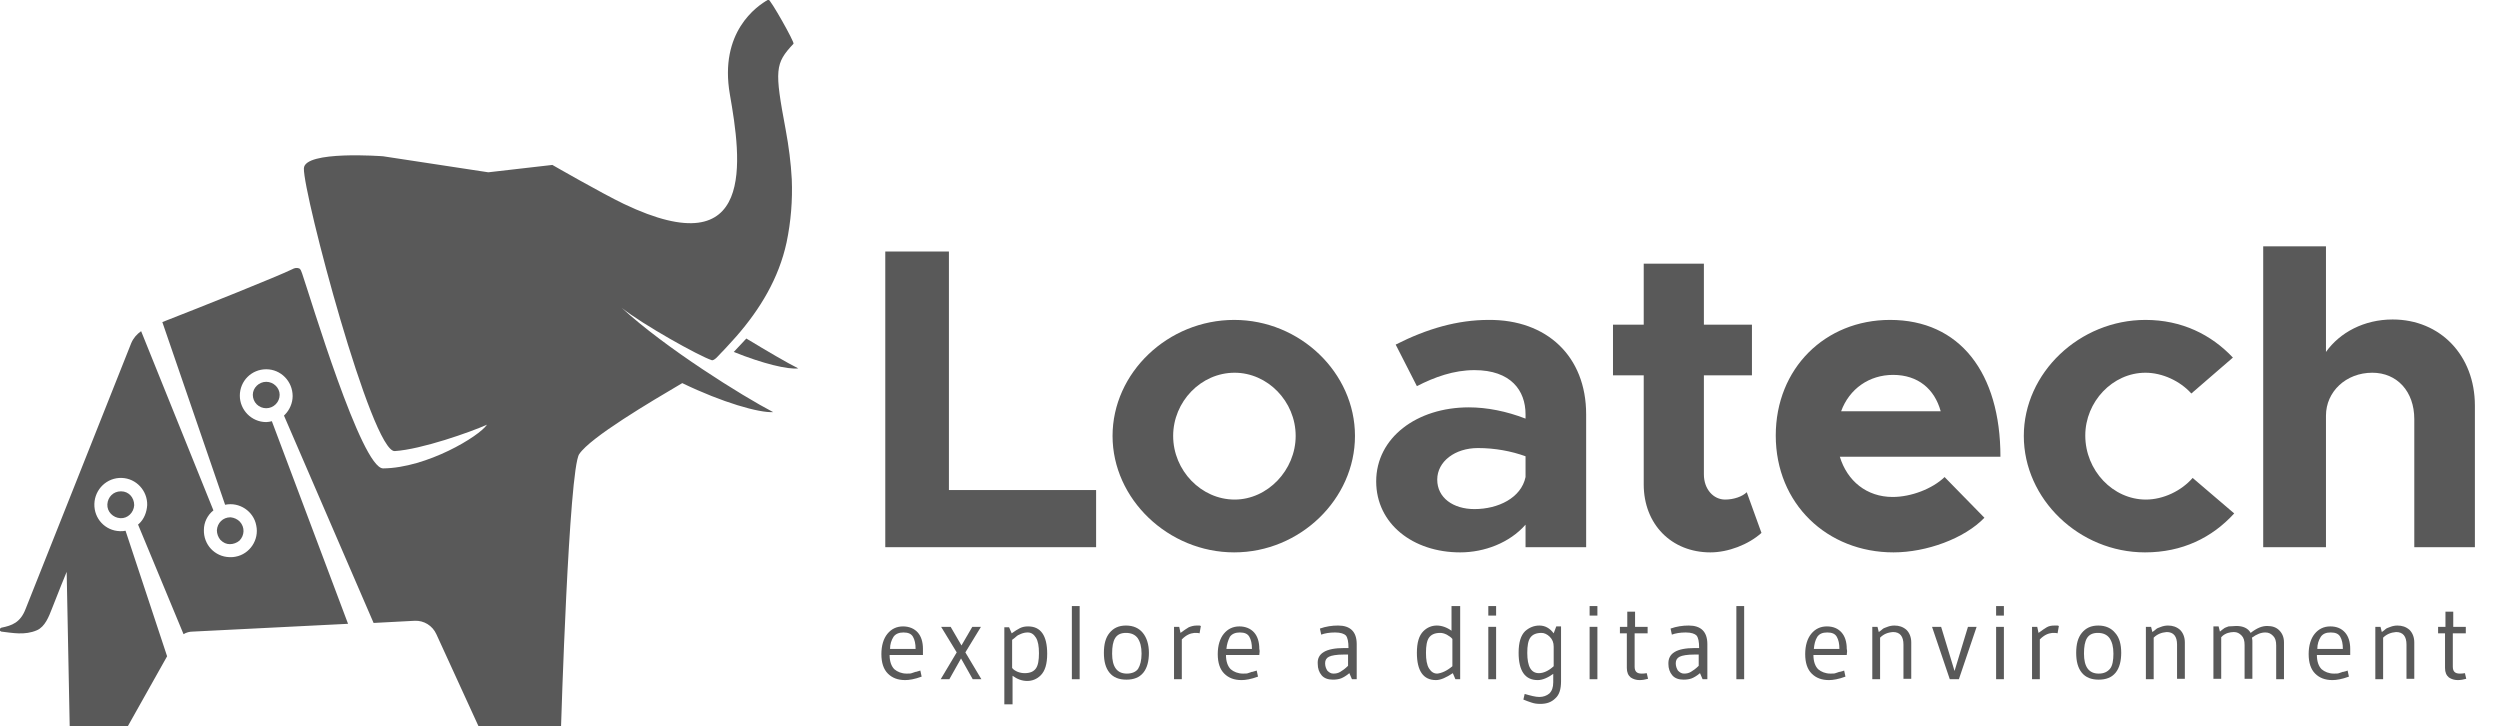 <?xml version="1.0" encoding="utf-8"?>
<!-- Generator: Adobe Illustrator 25.2.1, SVG Export Plug-In . SVG Version: 6.00 Build 0)  -->
<svg version="1.1" id="Capa_1" xmlns="http://www.w3.org/2000/svg" xmlns:xlink="http://www.w3.org/1999/xlink" x="0px" y="0px"
	 viewBox="0 0 577.5 167.8" style="enable-background:new 0 0 577.5 167.8;" xml:space="preserve">
<style type="text/css">
	.st0{enable-background:new    ;}
	.st1{fill:#595959;}
</style>
<g id="Capa_2_1_">
	<g id="Capa_1-2">
		<g class="st0">
			<path class="st1" d="M213.2,151.3h-7.7c0,1.5,0.4,2.6,1.1,3.3c0.7,0.6,1.7,1,2.8,1c0.6,0,1,0,1.2-0.1s0.4-0.1,0.6-0.2
				c0.2-0.1,0.3-0.1,0.4-0.1c0.4-0.1,0.7-0.2,1-0.3l0.3,1.4c-1.6,0.6-2.9,0.8-3.8,0.8c-1.7,0-3-0.5-4-1.5c-1-1-1.5-2.5-1.5-4.5
				c0-2,0.5-3.6,1.4-4.7c0.9-1.1,2.1-1.7,3.6-1.7c1.4,0,2.6,0.5,3.4,1.4s1.2,2.2,1.2,3.8C213.2,150.2,213.2,150.7,213.2,151.3z
				 M205.6,149.9h5.9c0-1.2-0.2-2.1-0.6-2.8s-1.1-1-2.2-1c-1,0-1.8,0.3-2.3,1C205.9,147.9,205.6,148.8,205.6,149.9z"/>
			<path class="st1" d="M219.6,144.8l2.5,4.3l2.5-4.3h2l-3.6,5.9l3.7,6.2h-2l-2.7-4.8l-2.7,4.8h-2l3.7-6.2l-3.6-5.9H219.6z"/>
			<path class="st1" d="M233.8,162.7H232v-17.8h1.1l0.6,1.4c0.7-0.5,1.3-0.9,1.9-1.2c0.6-0.3,1.2-0.4,1.9-0.4c2.9,0,4.4,2.1,4.4,6.3
				c0,2.4-0.5,4-1.5,5c-0.9,0.9-2,1.3-3.1,1.3c-1.2,0-2.3-0.4-3.4-1.2V162.7z M233.8,147.8v6.5c0.3,0.4,0.8,0.7,1.3,0.9
				s1.1,0.3,1.6,0.3c1.3,0,2.1-0.4,2.6-1.1s0.7-1.9,0.7-3.5s-0.2-2.8-0.7-3.6s-1.1-1.2-1.9-1.2c-0.5,0-1,0.1-1.5,0.3
				c-0.5,0.2-0.9,0.4-1.1,0.6C234.5,147.3,234.2,147.5,233.8,147.8z"/>
			<path class="st1" d="M247.6,156.9V140h1.8v16.9H247.6z"/>
			<path class="st1" d="M264.1,155.4c-0.9,1.1-2.2,1.6-3.9,1.6c-1.7,0-3-0.5-3.9-1.6c-0.9-1.1-1.3-2.6-1.3-4.6s0.4-3.5,1.3-4.6
				c0.9-1.1,2.1-1.7,3.8-1.7c1.7,0,3,0.6,3.9,1.7s1.4,2.7,1.4,4.6S265,154.3,264.1,155.4z M263.7,151c0-1.6-0.3-2.7-0.9-3.6
				c-0.6-0.8-1.5-1.2-2.7-1.2c-1.2,0-2,0.4-2.5,1.2c-0.5,0.8-0.7,2-0.7,3.6c0,3,1.1,4.6,3.4,4.6c1.2,0,2.1-0.4,2.6-1.1
				C263.4,153.7,263.7,152.5,263.7,151z"/>
			<path class="st1" d="M273,147.7v9.2h-1.8v-12.1h1.2l0.3,1.4c0.8-0.6,1.4-1,1.9-1.3c0.5-0.2,1.1-0.4,1.8-0.4c0.3,0,0.6,0,0.7,0
				l0.3,0.1l-0.3,1.7c-0.3-0.1-0.7-0.1-1.2-0.1C274.9,146.3,274,146.7,273,147.7z"/>
			<path class="st1" d="M290.9,151.3h-7.7c0,1.5,0.4,2.6,1.1,3.3c0.7,0.6,1.7,1,2.8,1c0.6,0,1,0,1.2-0.1s0.4-0.1,0.6-0.2
				c0.2-0.1,0.3-0.1,0.4-0.1c0.4-0.1,0.7-0.2,1-0.3l0.3,1.4c-1.6,0.6-2.9,0.8-3.8,0.8c-1.7,0-3-0.5-4-1.5c-1-1-1.5-2.5-1.5-4.5
				c0-2,0.5-3.6,1.4-4.7c0.9-1.1,2.1-1.7,3.6-1.7c1.4,0,2.6,0.5,3.4,1.4s1.2,2.2,1.2,3.8C291,150.2,291,150.7,290.9,151.3z
				 M283.3,149.9h5.9c0-1.2-0.2-2.1-0.6-2.8s-1.1-1-2.2-1c-1,0-1.8,0.3-2.3,1C283.7,147.9,283.4,148.8,283.3,149.9z"/>
			<path class="st1" d="M310.5,149.7h1c0-1.5-0.2-2.4-0.6-2.9c-0.4-0.4-1.2-0.7-2.5-0.7c-1.3,0-2.4,0.2-3.2,0.5l-0.3-1.4
				c1.4-0.5,2.8-0.7,4.2-0.7c2.8,0,4.3,1.4,4.3,4.3v8.1h-1.1l-0.6-1.4c-0.7,0.6-1.4,1-1.9,1.2c-0.5,0.2-1.2,0.3-1.9,0.3
				c-1.1,0-2-0.3-2.6-1c-0.6-0.7-0.9-1.6-0.9-2.6C304.2,150.9,306.3,149.7,310.5,149.7z M311.5,151.2h-1.1c-1.6,0-2.8,0.2-3.4,0.5
				s-0.9,0.8-0.9,1.5s0.2,1.2,0.5,1.7c0.4,0.4,0.8,0.7,1.4,0.7c0.6,0,1.1-0.1,1.6-0.4c0.5-0.3,1.1-0.7,1.8-1.4V151.2z"/>
			<path class="st1" d="M335.5,140h1.8v16.9h-1.1l-0.6-1.4c-1.5,1-2.8,1.6-3.9,1.6c-2.9,0-4.4-2.1-4.4-6.3c0-2.4,0.5-4,1.5-5
				c0.9-0.9,2-1.3,3.1-1.3s2.3,0.4,3.4,1.2V140z M335.5,153.9v-6.3c-0.3-0.4-0.8-0.7-1.3-1c-0.6-0.3-1.1-0.4-1.5-0.4
				c-1.3,0-2.1,0.4-2.6,1.1c-0.5,0.7-0.7,1.9-0.7,3.5s0.2,2.8,0.7,3.6c0.5,0.8,1.1,1.2,1.9,1.2C333,155.5,334.2,155,335.5,153.9z"/>
			<path class="st1" d="M345.6,140v2.2h-1.8V140H345.6z M343.8,156.9v-12.1h1.8v12.1H343.8z"/>
			<path class="st1" d="M358.9,155.6c-1.4,1-2.6,1.5-3.7,1.5c-2.9,0-4.4-2.1-4.4-6.3c0-2.4,0.5-4,1.5-5c0.9-0.8,2-1.3,3.3-1.3
				s2.4,0.6,3.3,1.8l0.6-1.6h1.1v12.7c0,1.8-0.4,3.1-1.3,3.9c-0.9,0.9-2,1.3-3.5,1.3c-0.8,0-1.4-0.1-2-0.3c-0.6-0.2-1.2-0.4-1.9-0.7
				l0.3-1.3c1.4,0.4,2.5,0.7,3.4,0.7s1.7-0.3,2.3-0.8c0.6-0.6,0.9-1.4,0.9-2.6V155.6z M358.9,153.9v-4.5c0-1-0.3-1.7-0.9-2.3
				c-0.6-0.6-1.3-0.9-1.9-0.9c-1.3,0-2.1,0.4-2.6,1.1c-0.5,0.7-0.7,1.9-0.7,3.5c0,3.2,0.9,4.7,2.7,4.7
				C356.5,155.5,357.7,155,358.9,153.9z"/>
			<path class="st1" d="M369,140v2.2h-1.8V140H369z M367.2,156.9v-12.1h1.8v12.1H367.2z"/>
			<path class="st1" d="M375.8,154.3v-8h-1.6v-1.5h1.7v-3.5h1.8v3.5h2.9v1.5h-3v7.7c0,1.1,0.5,1.6,1.6,1.6c0.3,0,0.7,0,1.2-0.1
				l0.3,1.3c-0.7,0.2-1.3,0.3-2,0.3c-0.7,0-1.4-0.2-2-0.6C376.1,156,375.8,155.3,375.8,154.3z"/>
			<path class="st1" d="M391.5,149.7h1c0-1.5-0.2-2.4-0.6-2.9c-0.4-0.4-1.2-0.7-2.5-0.7c-1.3,0-2.4,0.2-3.2,0.5l-0.3-1.4
				c1.4-0.5,2.8-0.7,4.2-0.7c2.8,0,4.3,1.4,4.3,4.3v8.1h-1.1l-0.6-1.4c-0.7,0.6-1.4,1-1.9,1.2c-0.5,0.2-1.2,0.3-1.9,0.3
				c-1.1,0-2-0.3-2.6-1c-0.6-0.7-0.9-1.6-0.9-2.6C385.3,150.9,387.3,149.7,391.5,149.7z M392.5,151.2h-1.1c-1.6,0-2.8,0.2-3.4,0.5
				s-0.9,0.8-0.9,1.5s0.2,1.2,0.5,1.7c0.4,0.4,0.8,0.7,1.4,0.7c0.6,0,1.1-0.1,1.6-0.4c0.5-0.3,1.1-0.7,1.8-1.4V151.2z"/>
			<path class="st1" d="M401.1,156.9V140h1.8v16.9H401.1z"/>
			<path class="st1" d="M426.6,151.3h-7.7c0,1.5,0.4,2.6,1.1,3.3c0.7,0.6,1.7,1,2.8,1c0.6,0,1,0,1.2-0.1s0.4-0.1,0.6-0.2
				s0.3-0.1,0.4-0.1c0.4-0.1,0.8-0.2,1-0.3l0.3,1.4c-1.6,0.6-2.9,0.8-3.8,0.8c-1.7,0-3-0.5-4-1.5c-1-1-1.5-2.5-1.5-4.5
				c0-2,0.5-3.6,1.4-4.7s2.1-1.7,3.6-1.7s2.6,0.5,3.4,1.4s1.2,2.2,1.2,3.8C426.7,150.2,426.7,150.7,426.6,151.3z M419,149.9h5.9
				c0-1.2-0.2-2.1-0.6-2.8s-1.1-1-2.2-1s-1.8,0.3-2.3,1C419.3,147.9,419.1,148.8,419,149.9z"/>
			<path class="st1" d="M434.3,147.3v9.6h-1.8v-12.1h1.2l0.3,1.2c0.4-0.3,0.7-0.5,0.9-0.7s0.6-0.3,1.1-0.5c0.5-0.2,1.1-0.3,1.6-0.3
				c1.1,0,2,0.3,2.8,1c0.7,0.7,1.1,1.7,1.1,2.9v8.4h-1.8v-7.9c0-1.9-0.8-2.9-2.4-2.9C436,146.1,435.1,146.5,434.3,147.3z"/>
			<path class="st1" d="M456.6,144.8l-4.1,12.1h-2.1l-4.1-12.1h2.1l3.1,10.2l3.1-10.2H456.6z"/>
			<path class="st1" d="M462.9,140v2.2h-1.8V140H462.9z M461.1,156.9v-12.1h1.8v12.1H461.1z"/>
			<path class="st1" d="M471.2,147.7v9.2h-1.8v-12.1h1.2l0.3,1.4c0.8-0.6,1.4-1,1.9-1.3s1.1-0.4,1.8-0.4c0.3,0,0.6,0,0.7,0l0.3,0.1
				l-0.3,1.7c-0.3-0.1-0.7-0.1-1.2-0.1C473.1,146.3,472.2,146.7,471.2,147.7z"/>
			<path class="st1" d="M488.7,155.4c-0.9,1.1-2.2,1.6-3.9,1.6c-1.7,0-3-0.5-3.9-1.6s-1.3-2.6-1.3-4.6s0.4-3.5,1.3-4.6
				c0.9-1.1,2.1-1.7,3.8-1.7s3,0.6,3.9,1.7c1,1.1,1.4,2.7,1.4,4.6S489.6,154.3,488.7,155.4z M488.2,151c0-1.6-0.3-2.7-0.9-3.6
				c-0.6-0.8-1.5-1.2-2.7-1.2c-1.2,0-2,0.4-2.5,1.2c-0.5,0.8-0.7,2-0.7,3.6c0,3,1.1,4.6,3.4,4.6c1.2,0,2-0.4,2.6-1.1
				S488.2,152.5,488.2,151z"/>
			<path class="st1" d="M497.5,147.3v9.6h-1.8v-12.1h1.2l0.3,1.2c0.4-0.3,0.7-0.5,0.9-0.7s0.6-0.3,1.1-0.5c0.5-0.2,1.1-0.3,1.6-0.3
				c1.1,0,2,0.3,2.8,1c0.7,0.7,1.1,1.7,1.1,2.9v8.4h-1.8v-7.9c0-1.9-0.8-2.9-2.4-2.9C499.3,146.1,498.3,146.5,497.5,147.3z"/>
			<path class="st1" d="M516.6,144.6c1.5,0,2.7,0.5,3.3,1.6c1.4-1.1,2.6-1.6,3.8-1.6s2.1,0.3,2.8,1s1.1,1.6,1.1,2.8v8.5h-1.8v-7.8
				c0-1-0.2-1.7-0.7-2.2s-1-0.8-1.8-0.8c-1,0-2,0.4-3.1,1.2c0.1,0.4,0.1,0.7,0.1,1v8.5h-1.8v-7.8c0-1-0.2-1.7-0.7-2.2
				s-1-0.8-1.8-0.8c-0.5,0-0.9,0.1-1.3,0.2c-0.4,0.1-0.7,0.3-0.9,0.4c-0.2,0.1-0.4,0.3-0.7,0.6v9.6h-1.8v-12.1h1.2l0.3,1.2
				c0.4-0.3,0.7-0.6,0.9-0.7c0.2-0.2,0.6-0.3,1.1-0.5C515.5,144.7,516,144.6,516.6,144.6z"/>
			<path class="st1" d="M542.9,151.3h-7.7c0,1.5,0.4,2.6,1.1,3.3c0.7,0.6,1.7,1,2.8,1c0.6,0,1,0,1.2-0.1s0.4-0.1,0.6-0.2
				s0.3-0.1,0.4-0.1c0.4-0.1,0.8-0.2,1-0.3l0.3,1.4c-1.6,0.6-2.9,0.8-3.8,0.8c-1.7,0-3-0.5-4-1.5c-1-1-1.5-2.5-1.5-4.5
				c0-2,0.5-3.6,1.4-4.7s2.1-1.7,3.6-1.7s2.6,0.5,3.4,1.4s1.2,2.2,1.2,3.8C542.9,150.2,542.9,150.7,542.9,151.3z M535.3,149.9h5.9
				c0-1.2-0.2-2.1-0.6-2.8s-1.1-1-2.2-1s-1.8,0.3-2.3,1C535.6,147.9,535.3,148.8,535.3,149.9z"/>
			<path class="st1" d="M550.5,147.3v9.6h-1.8v-12.1h1.2l0.3,1.2c0.4-0.3,0.7-0.5,0.9-0.7c0.2-0.2,0.6-0.3,1.1-0.5
				c0.5-0.2,1.1-0.3,1.6-0.3c1.1,0,2,0.3,2.8,1c0.7,0.7,1.1,1.7,1.1,2.9v8.4h-1.8v-7.9c0-1.9-0.8-2.9-2.4-2.9
				C552.3,146.1,551.3,146.5,550.5,147.3z"/>
			<path class="st1" d="M564.8,154.3v-8h-1.6v-1.5h1.7v-3.5h1.8v3.5h2.9v1.5h-3v7.7c0,1.1,0.5,1.6,1.6,1.6c0.3,0,0.7,0,1.2-0.1
				l0.3,1.3c-0.7,0.2-1.3,0.3-2,0.3c-0.7,0-1.4-0.2-2-0.6C565.1,156,564.8,155.3,564.8,154.3z"/>
		</g>
		<g class="st0">
			<path class="st1" d="M253.2,113.2v13.2h-48.7V58.1h14.7v55.1H253.2z"/>
		</g>
		<g class="st0">
			<path class="st1" d="M257,100.7c0-14.6,12.8-26.8,28.1-26.8c15.2,0,27.9,12.2,27.9,26.8c0,14.6-12.7,26.9-27.9,26.9
				C269.9,127.6,257,115.3,257,100.7z M299.3,100.7c0-8-6.5-14.6-14.1-14.6c-7.8,0-14.2,6.7-14.2,14.6c0,8,6.5,14.7,14.2,14.7
				C292.8,115.4,299.3,108.6,299.3,100.7z"/>
		</g>
		<g class="st0">
			<path class="st1" d="M366.4,95.7v30.7h-14v-5.2c-3.7,4.2-9.5,6.4-15.1,6.4c-10.9,0-19.4-6.6-19.4-16.4c0-10.1,9.4-17.1,21.4-17.1
				c4.2,0,8.7,0.9,13.1,2.6v-1c0-5.5-3.4-10.2-11.8-10.2c-4.8,0-9.2,1.6-13.3,3.7l-4.9-9.6c7.3-3.7,14.3-5.7,21.5-5.7
				C357.3,73.8,366.4,82.3,366.4,95.7z M352.4,110.2v-4.8c-3.3-1.2-7.1-1.9-11-1.9c-5.3,0-9.4,3.1-9.4,7.3c0,4.2,3.7,6.8,8.6,6.8
				C346.1,117.6,351.4,115,352.4,110.2z"/>
		</g>
		<g class="st0">
			<path class="st1" d="M406.9,123.1c-3,2.7-7.7,4.5-11.8,4.5c-9,0-15.4-6.5-15.4-15.7V86.7h-7.1V75h7.1V60.9h13.9V75h11.1v11.7
				h-11.1v22.9c0,3.4,2.2,5.8,4.9,5.8c2,0,4-0.7,5-1.7L406.9,123.1z"/>
		</g>
		<g class="st0">
			<path class="st1" d="M449.2,110.2l9.2,9.4c-4.6,4.8-13.4,8-21,8c-15.3,0-27.2-11.2-27.2-27c0-15.5,11.4-26.7,26.4-26.7
				c16.1,0,25.5,12.2,25.5,31.6h-37.1c1.7,5.6,6.2,9.3,12.2,9.3C441.5,114.8,446.4,112.9,449.2,110.2z M425.3,95h23
				c-1.4-5.1-5.2-8.4-11-8.4C431.8,86.6,427.2,89.8,425.3,95z"/>
		</g>
		<g class="st0">
			<path class="st1" d="M467.5,100.7c0-14.6,12.9-26.8,28.1-26.8c8.4,0,15.2,3.4,20.2,8.7l-9.6,8.3c-2.6-2.9-6.7-4.8-10.6-4.8
				c-7.6,0-13.9,6.7-13.9,14.5c0,8.1,6.4,14.8,14,14.8c4,0,8.2-2,10.8-5l9.6,8.2c-5.1,5.6-12,9-20.6,9
				C480.3,127.6,467.5,115.3,467.5,100.7z"/>
		</g>
		<g class="st0">
			<path class="st1" d="M571.7,93.7v32.7h-14V96.8c0-6.4-4-10.7-9.7-10.7c-6.1,0-10.7,4.4-10.7,9.9v30.4h-14.5V56.9h14.5v24.4
				c3.2-4.5,8.8-7.5,15.4-7.5C563.7,73.8,571.7,82.1,571.7,93.7z"/>
		</g>
		<path class="st1" d="M28,113.5h-0.1c-1.7,0-3,1.3-3.1,3c-0.1,1.7,1.3,3.1,3,3.2c0,0,0,0,0,0c1.7,0.1,3.1-1.3,3.2-3c0,0,0,0,0,0
			C31,114.9,29.7,113.5,28,113.5z"/>
		<path class="st1" d="M61.5,88.2L61.5,88.2c-1.7,0-3.1,1.4-3.1,3c0,0,0,0,0,0c0,0.8,0.3,1.6,0.9,2.2c0.6,0.6,1.4,0.9,2.2,0.9l0,0
			c1.7,0,3.1-1.4,3.1-3.1C64.6,89.6,63.2,88.2,61.5,88.2L61.5,88.2z"/>
		<path class="st1" d="M53.1,125.7c0.8,0,1.6-0.3,2.2-0.8c1.2-1.2,1.3-3.1,0.1-4.4c-0.6-0.6-1.3-0.9-2.1-1h-0.1c-1.7,0-3,1.3-3.1,3
			c0,0.8,0.3,1.6,0.8,2.2C51.6,125.4,52.3,125.7,53.1,125.7z"/>
		<path class="st1" d="M164.4,83.2c0.6,0.2,1.7-1.2,2.1-1.6c1.2-1.2,2.4-2.6,3.6-3.9c5.5-6.3,9.8-13.4,11.6-21.7
			c1-4.8,1.4-9.7,1.2-14.6c-0.2-3.8-0.7-7.6-1.4-11.4c-2.6-13.9-2.5-15.3,1.8-19.9c0.3-0.3-5.4-10.4-5.8-10.2
			c-2.7,1.5-11.4,7.5-8.9,21.9c2.6,14.9,6.3,40-24.5,25.3c-5.2-2.5-16.5-9-16.5-9l-14.8,1.7l-24.3-3.7c0,0-18.2-1.4-18.3,2.8
			c-0.2,5.7,15.7,65.7,21,65.3c6.2-0.4,17.5-4.4,21.3-6.1c-1.8,2.7-13.9,10-24,10.1c-5,0-16.8-39.5-18.7-45c-0.2-0.5-0.3-1-0.7-1.2
			c-0.5-0.2-1.1-0.1-1.6,0.2C64,63.9,47,70.7,37.5,74.4l14.5,42.2c3.3-0.7,6.6,1.5,7.2,4.8c0.7,3.3-1.5,6.6-4.8,7.2
			c-0.4,0.1-0.8,0.1-1.2,0.1H53c-3.4-0.1-6-2.9-5.9-6.3c0-1.7,0.8-3.4,2.2-4.5L32.6,76.5c-1,0.7-1.8,1.6-2.3,2.8
			C26.1,89.8,9,133,5.9,140.7c-1.2,3.1-3.1,3.8-5.6,4.3c-0.2,0.1-0.4,0.3-0.4,0.5c0,0.2,0.2,0.3,0.4,0.4c2.6,0.3,5.4,0.9,8.2-0.3
			c1.9-0.8,2.8-3.2,3.5-5c1.1-2.9,3.4-8.5,3.4-8.5l0.7,35.7h13.4l9.1-16.2L29,122.6c-0.4,0.1-0.8,0.1-1.1,0.1h-0.2
			c-3.4-0.1-6-2.9-5.9-6.3c0.1-3.4,2.9-6.1,6.3-6c3.4,0.1,6,3,5.9,6.3c-0.1,1.6-0.7,3.2-1.9,4.3c-0.1,0.1-0.2,0.1-0.2,0.2l10.5,25.3
			c0.6-0.4,1.4-0.6,2.1-0.6l35.9-1.8L62.8,97.3c-0.4,0.1-0.9,0.2-1.3,0.2l0,0c-3.4,0-6.1-2.8-6.1-6.1c0-3.4,2.7-6.1,6.1-6.1l0,0
			c3.4,0,6.1,2.8,6.1,6.2c0,1.6-0.7,3.2-1.8,4.3l-0.2,0.2l20.7,47.9l9.5-0.5c2.1-0.1,4.1,1.1,5,3.1l9.8,21.4h19c0,0,1.8-59.5,4.2-63
			c2.6-3.9,16.5-12.1,23.8-16.4c9.3,4.5,17.8,6.9,21,6.7c-7.1-3.7-24.9-14.8-35-24.1C148.5,75,161.4,82.2,164.4,83.2z"/>
		<path class="st1" d="M172.4,78.2l-2.9,3.1c6.7,2.7,12.5,4.1,14.9,3.8C181.8,83.8,177.2,81.1,172.4,78.2z"/>
	</g>
</g>
</svg>
